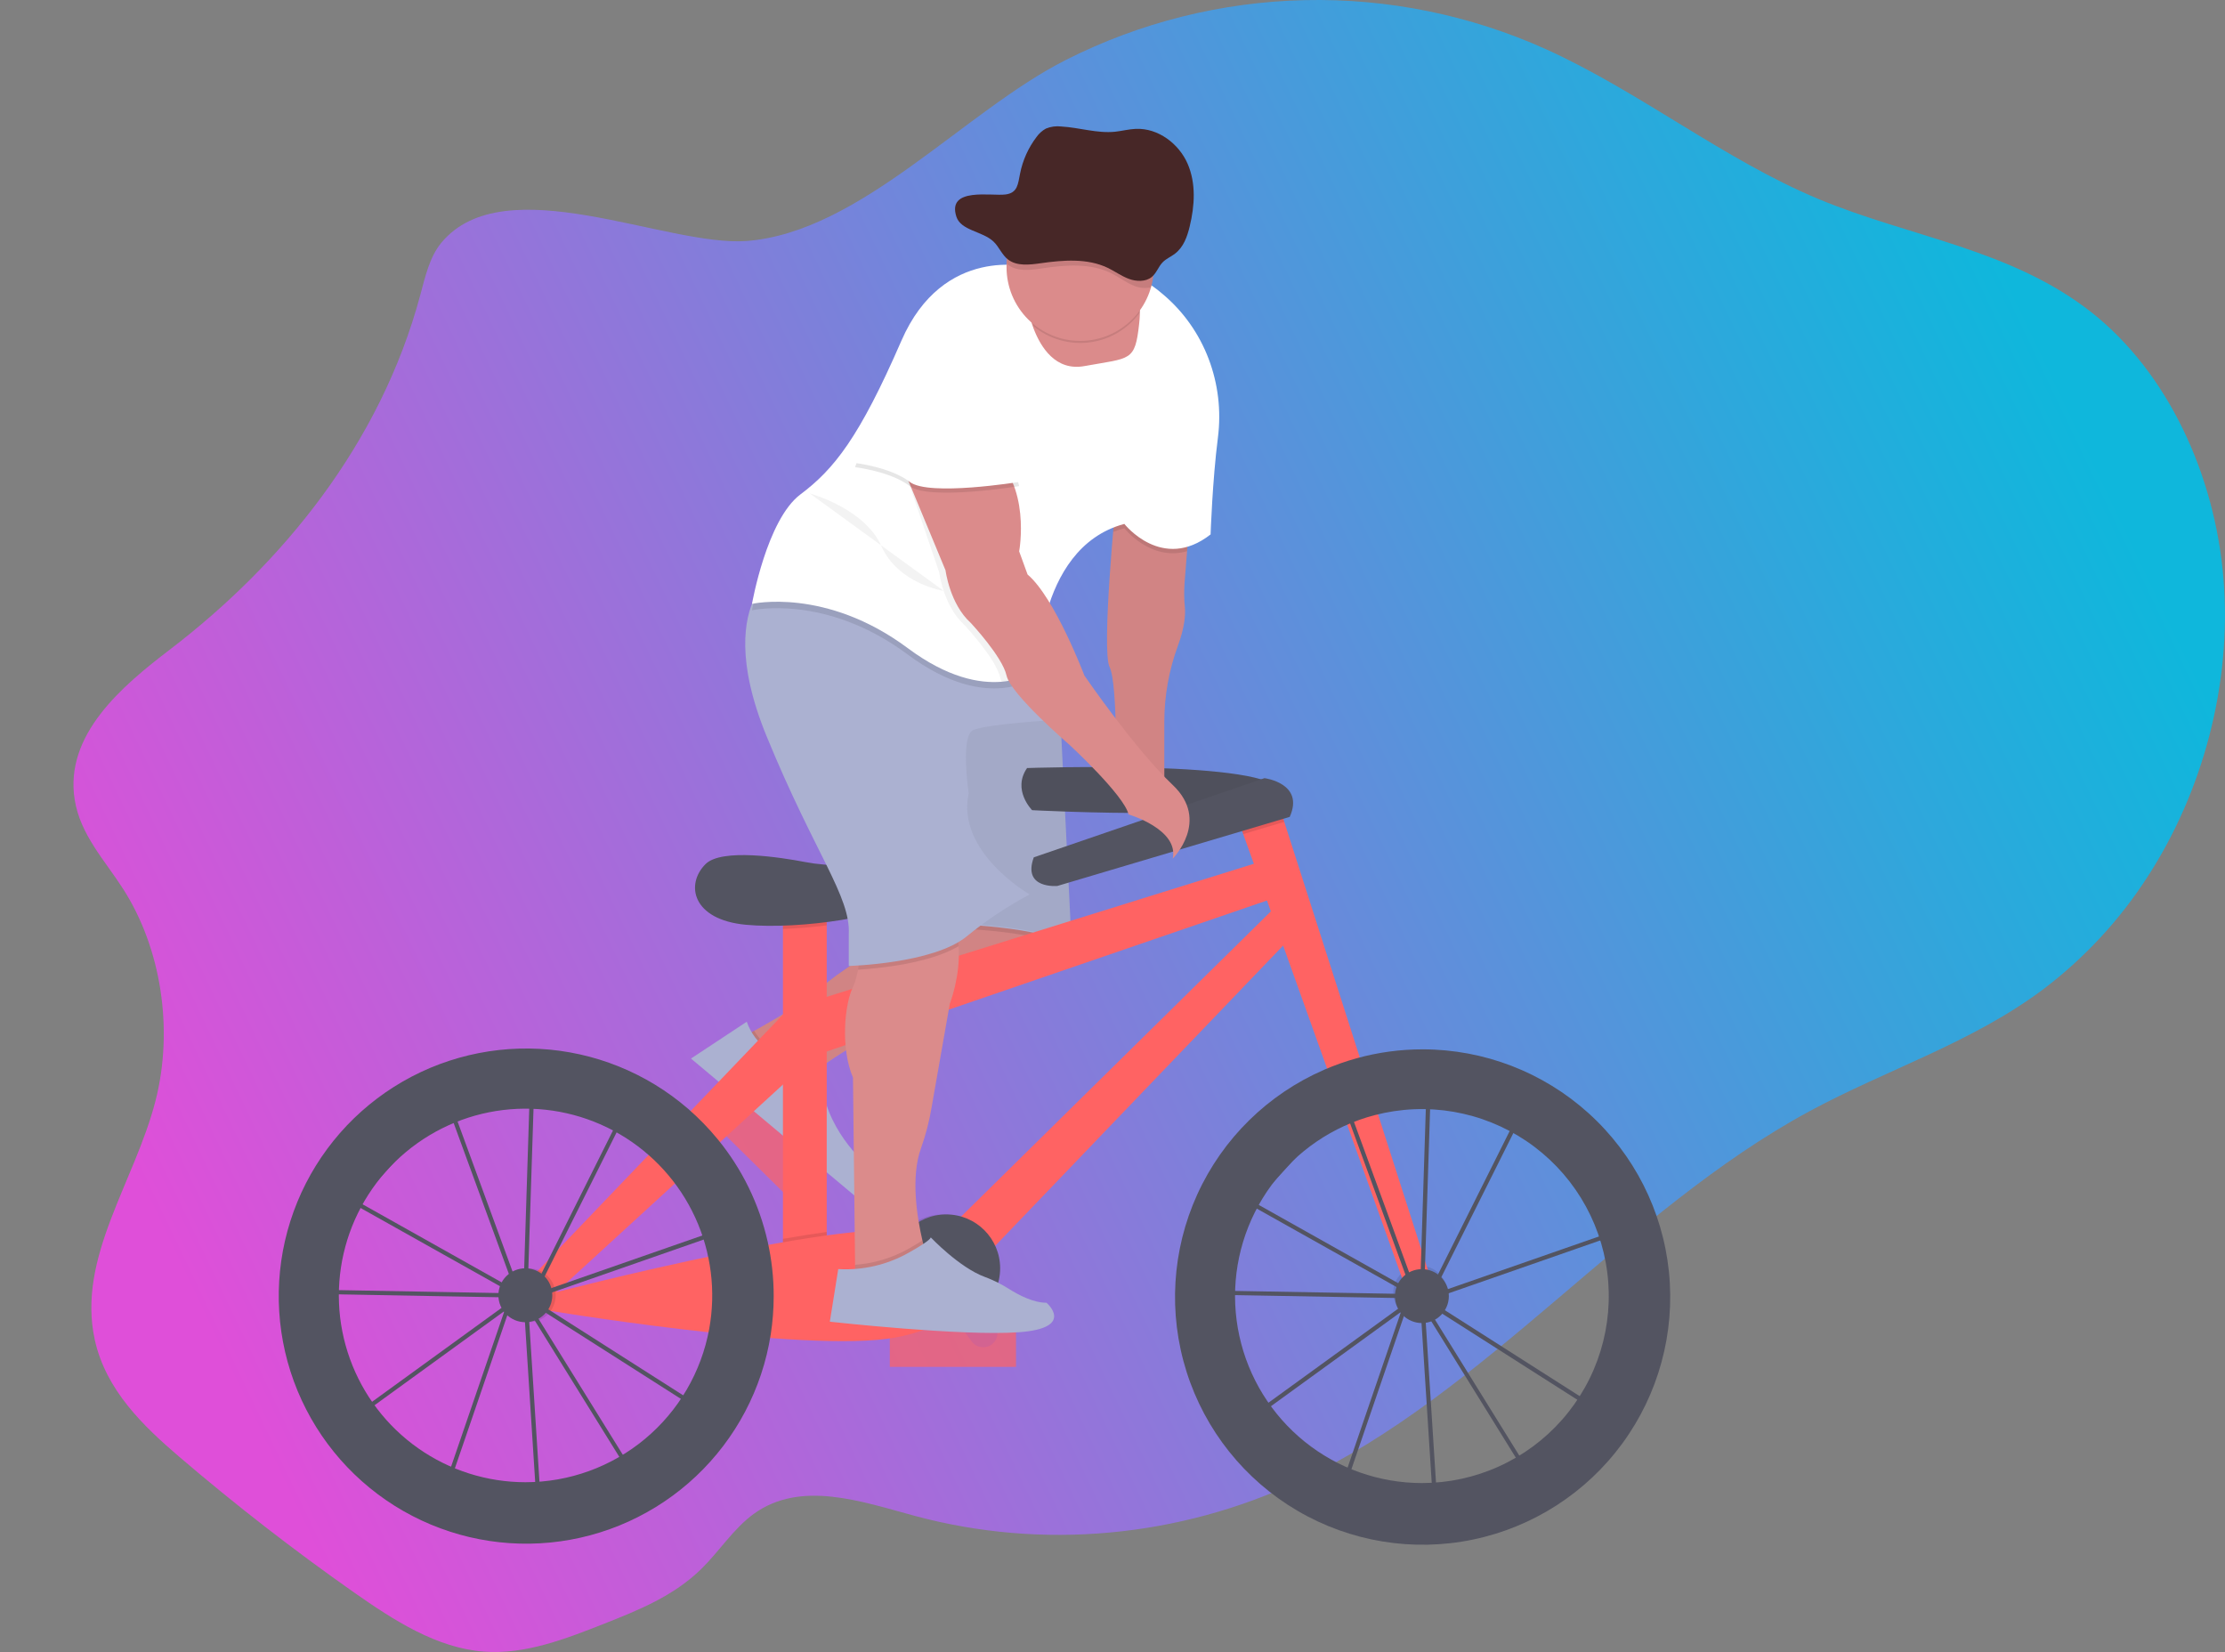 <svg width="889" height="660" viewBox="0 0 889 660" fill="none" xmlns="http://www.w3.org/2000/svg">
<rect x="0" y="0" width="889" height="660" fill="#808080" stroke="none"/>
<g id="undraw_Ride_a_bicycle_2yok 1" clip-path="url(#clip0)">
<path id="Vector" d="M176.279 97.052C171.673 102.643 169.899 110.504 167.916 117.895C151.946 177.456 112.594 225.364 67.778 259.584C48.8 274.079 25.694 293.518 29.846 319.507C32.082 333.464 41.891 343.738 49.178 355.106C64.467 378.909 69.425 411.262 62.138 439.756C53.851 472.177 30.687 502.428 37.856 535.211C42.277 555.389 57.289 569.75 71.72 582.093C94.234 601.336 117.466 619.362 141.415 636.172C157.468 647.439 174.547 658.403 193.257 659.832C209.731 661.093 225.868 654.829 241.51 648.649C255.177 643.243 269.188 637.618 280.224 626.789C287.427 619.718 293.167 610.595 301.169 604.811C319.963 591.224 344.102 599.833 365.652 605.652C416.503 619.306 470.925 614.32 519.313 591.577C593.538 556.684 650.112 483.41 722.715 444.095C753.931 427.186 787.887 416.693 816.792 394.917C833.077 382.518 847.071 367.37 858.145 350.154C879.998 316.43 891.816 273.432 888.403 231.342C884.991 189.252 865.869 148.693 835.838 124.932C803.689 99.499 763.084 94.748 726.506 79.48C688.733 63.706 655.13 36.599 617.719 19.674C587.447 6.017 554.503 -0.687 521.303 0.053C488.104 0.794 455.491 8.961 425.858 23.954C385.144 44.553 343.875 92.613 298.53 96.262C266.221 98.784 201.511 66.43 176.279 97.052Z" fill="url(#paint0_linear)"/>
<path id="Vector_2" opacity="0.1" d="M567.449 527.232C573.395 527.232 578.216 522.409 578.216 516.461C578.216 510.513 573.395 505.691 567.449 505.691C561.502 505.691 556.682 510.513 556.682 516.461C556.682 522.409 561.502 527.232 567.449 527.232Z" fill="black"/>
<g id="bikeman">
<path id="Vector_3" d="M325.274 466.05L289.379 430.616L278.162 441.987L314.057 477.421L325.274 466.05Z" fill="#FF6363" fill-opacity="0.7"/>
<path id="Vector_4" d="M297.942 413.658C297.942 413.658 318.778 402.661 326.83 395.581C331.677 391.339 336.889 387.532 342.404 384.205L368.544 368.289L423.176 364.085L425.698 373.334C425.698 373.334 429.9 386.787 387.875 398.558C345.85 410.329 324.838 428.826 324.838 428.826C324.838 428.826 297.942 438.041 297.942 413.658Z" fill="#DB8B8B"/>
<path id="Vector_5" opacity="0.1" d="M327.065 427.001C325.577 428.137 324.838 428.792 324.838 428.792C324.838 428.792 297.942 438.041 297.942 413.658C297.942 413.658 299.244 412.969 301.304 411.817C303.384 415.206 306.298 418.005 309.768 419.946C313.238 421.888 317.147 422.907 321.123 422.907H323.972L327.065 427.001Z" fill="black"/>
<path id="Vector_6" opacity="0.05" d="M424.908 377.975C422.571 382.927 414.511 391.066 387.875 398.524C353.743 408.084 333.47 422.066 327.065 427.001C325.577 428.137 324.838 428.792 324.838 428.792C324.838 428.792 297.942 438.041 297.942 413.658C297.942 413.658 299.244 412.969 301.304 411.817C307.548 408.395 320.77 400.887 326.804 395.548C331.651 391.304 336.862 387.497 342.379 384.172L368.519 368.256L378.252 367.507L423.151 364.052L425.673 373.3C425.673 373.3 426.261 375.108 424.908 377.975Z" fill="black"/>
<path id="Vector_7" d="M298.362 408.193L276.088 422.907L341.311 477.558C341.311 477.558 350.893 471.672 345.85 464.946C345.85 464.946 329.04 450.653 328.2 430.474L323.157 423.748H320.307C315.489 423.748 310.79 422.252 306.859 419.466C302.928 416.679 299.958 412.74 298.362 408.193V408.193Z" fill="#ABB1D1"/>
<path id="Vector_8" opacity="0.1" d="M424.908 377.975C411.46 371.476 378.63 370.778 378.63 370.778L378.277 367.507L423.176 364.052L425.698 373.3C425.698 373.3 426.261 375.108 424.908 377.975Z" fill="black"/>
<path id="Vector_9" d="M378.63 369.097C378.63 369.097 418.133 369.937 428.219 378.345L423.176 276.61H368.544L378.63 369.097Z" fill="#ABB1D1"/>
<path id="Vector_10" opacity="0.05" d="M378.63 368.676C378.63 368.676 418.133 369.517 428.219 377.925L423.176 276.19H368.544L378.63 368.676Z" fill="black"/>
<path id="Vector_11" d="M410.367 306.845C410.367 306.845 509.252 303.482 511.27 316.27C513.287 329.058 412.384 323.669 412.384 323.669C412.384 323.669 404.316 315.589 410.367 306.845Z" fill="#535461"/>
<path id="Vector_12" opacity="0.05" d="M410.367 306.845C410.367 306.845 509.252 303.482 511.27 316.27C513.287 329.058 412.384 323.669 412.384 323.669C412.384 323.669 404.316 315.589 410.367 306.845Z" fill="black"/>
<path id="Vector_13" d="M330.318 357.99H312.827V510.071H330.318V357.99Z" fill="#FF6363"/>
<path id="Vector_14" opacity="0.1" d="M330.318 357.981V369.693C324.501 370.45 318.551 370.929 312.827 371.114V357.981H330.318Z" fill="black"/>
<path id="Vector_15" d="M329.006 345.378C326.552 345.188 324.111 344.86 321.694 344.394C312.213 342.578 288.309 338.769 281.879 345.235C273.811 353.307 276.5 367.44 298.026 369.458C319.551 371.476 356.55 366.095 363.955 358.015C363.955 357.981 350.565 347.034 329.006 345.378Z" fill="#535461"/>
<path id="Vector_16" d="M325.611 399.71L509.261 342.511L515.312 356.645L326.956 421.242L325.611 399.71Z" fill="#FF6363"/>
<path id="Vector_17" d="M380.101 489.884L512.623 359.335L520.019 370.097L393.549 501.991L380.101 489.884Z" fill="#FF6363"/>
<path id="Vector_18" opacity="0.1" d="M549.336 445.49C545.137 446.577 541.042 448.031 537.098 449.837L529.063 427.38C533.28 425.541 537.622 424.004 542.057 422.781L549.336 445.49Z" fill="black"/>
<path id="Vector_19" d="M571.819 511.416L562.406 516.797L496.729 333.229L493.787 325.014L509.261 316.262L513.136 328.352L571.819 511.416Z" fill="#FF6363"/>
<path id="Vector_20" opacity="0.1" d="M513.136 328.352L496.729 333.229L493.787 325.014L509.261 316.262L513.136 328.352Z" fill="black"/>
<path id="Vector_21" d="M413.057 342.511L505.218 310.881C505.218 310.881 521.364 312.898 515.304 326.359L422.479 353.946C422.479 353.946 408.358 355.291 413.057 342.511Z" fill="#535461"/>
<path id="Vector_22" opacity="0.1" d="M309.129 517.806C309.128 522.964 308.729 528.114 307.935 533.21C299.866 532.629 291.528 531.789 283.359 530.948C285.174 520.95 284.948 510.688 282.695 500.78C290.654 499.099 298.782 497.493 306.716 496.038C308.324 503.183 309.133 510.483 309.129 517.806V517.806Z" fill="black"/>
<path id="Vector_23" opacity="0.1" d="M330.318 492.179V510.063H312.827V494.929C318.878 493.878 324.762 492.944 330.318 492.179Z" fill="black"/>
<path id="Vector_24" d="M217.304 517.495C217.304 517.495 358.575 480.501 370.006 494.617C381.437 508.734 393.549 527.585 357.928 534.311C322.308 541.037 214.639 522.868 214.639 522.868L217.304 517.495Z" fill="#FF6363"/>
<path id="Vector_25" opacity="0.1" d="M286.788 455.176L268.835 471.614C265.656 467.531 262.061 463.789 258.11 460.448L274.87 442.934C279.185 446.667 283.172 450.762 286.788 455.176V455.176Z" fill="black"/>
<path id="Vector_26" d="M212.597 510.071L318.206 399.71L321.576 425.278L217.976 520.161L212.597 510.071Z" fill="#FF6363"/>
<path id="Vector_27" opacity="0.1" d="M211.252 528.24C217.198 528.24 222.019 523.418 222.019 517.47C222.019 511.522 217.198 506.7 211.252 506.7C205.306 506.7 200.485 511.522 200.485 517.47C200.485 523.418 205.306 528.24 211.252 528.24Z" fill="black"/>
<path id="Vector_28" opacity="0.1" d="M376.73 528.24C388.618 528.24 398.256 518.6 398.256 506.708C398.256 494.816 388.618 485.175 376.73 485.175C364.842 485.175 355.205 494.816 355.205 506.708C355.205 518.6 364.842 528.24 376.73 528.24Z" fill="black"/>
<path id="Vector_29" d="M378.083 528.24C389.972 528.24 399.609 518.6 399.609 506.708C399.609 494.816 389.972 485.175 378.083 485.175C366.195 485.175 356.558 494.816 356.558 506.708C356.558 518.6 366.195 528.24 378.083 528.24Z" fill="#535461"/>
<path id="Vector_30" d="M372.336 505.09L372.33 505.095C369.802 506.986 369.285 510.569 371.175 513.098L388.259 535.951C390.15 538.48 393.732 538.997 396.259 537.106L396.266 537.1C398.794 535.209 399.311 531.627 397.42 529.098L380.336 506.245C378.446 503.716 374.864 503.199 372.336 505.09Z" fill="#6C63FF"/>
<path id="Vector_31" d="M475.288 207.666L473.287 232.982C473.057 236.189 473.099 239.409 473.413 242.609C473.674 245.442 473.413 250.403 470.64 257.97C467.078 267.636 465.238 277.852 465.202 288.154V316.968L445.87 313.605C445.87 313.605 446.711 273.247 443.349 266.521C439.987 259.794 445.87 200.099 445.87 200.099L475.288 207.666Z" fill="#DB8B8B"/>
<path id="Vector_32" opacity="0.05" d="M474.296 220.21L473.287 232.982C473.06 236.186 473.105 239.404 473.422 242.6C473.682 245.434 473.422 250.394 470.648 257.97C467.087 267.636 465.246 277.852 465.21 288.154V316.968L445.878 313.605C445.878 313.605 446.719 273.247 443.357 266.521C440.978 261.753 443.231 230.417 444.752 212.534C445.382 205.177 445.878 200.099 445.878 200.099L475.296 207.666L474.296 220.21Z" fill="black"/>
<path id="Vector_33" d="M379.487 401.046L372.217 442.413C371.3 447.936 369.894 453.367 368.014 458.64C363.753 470.294 366.476 486.63 368.544 495.542C369.46 499.477 370.225 501.966 370.225 501.966L348.372 513.737L341.648 508.692V505.329L340.807 430.499C335.764 418.728 337.445 401.072 340.807 394.345C341.763 392.135 342.435 389.813 342.808 387.434C344.489 378.421 345.01 365.759 345.01 365.759C345.01 365.759 358.458 343.057 374.427 358.192C380.311 363.766 382.547 371.056 383.017 378.034C383.841 389.982 379.487 401.046 379.487 401.046Z" fill="#DB8B8B"/>
<path id="Vector_34" opacity="0.1" d="M383.017 378.009C371.359 384.937 351.078 386.896 342.808 387.409C344.489 378.396 345.01 365.733 345.01 365.733C345.01 365.733 358.458 343.032 374.427 358.166C380.311 363.741 382.547 371.03 383.017 378.009Z" fill="black"/>
<path id="Vector_35" d="M411.409 357.326C402.472 362.087 394.026 367.719 386.194 374.141C372.746 385.071 339.126 385.912 339.126 385.912V373.3C339.967 358.166 325.678 341.351 306.347 294.267C294 264.2 297.42 247.183 301.505 238.775C303.825 234.024 306.347 232.048 306.347 232.048L411.409 252.227L415.166 263.494L423.176 287.54C423.176 287.54 393.759 289.222 388.716 291.744C383.673 294.267 387.035 316.968 387.035 316.968C381.992 340.51 411.409 357.326 411.409 357.326Z" fill="#ABB1D1"/>
<path id="Vector_36" opacity="0.1" d="M475.288 207.666L474.296 220.21C459.671 224.414 449.232 211.029 449.232 211.029C447.707 211.438 446.208 211.941 444.744 212.534C445.374 205.177 445.87 200.099 445.87 200.099L475.288 207.666Z" fill="black"/>
<path id="Vector_37" opacity="0.1" d="M415.166 263.494C414.771 267.42 414.771 269.884 414.771 269.884C414.771 269.884 395.44 285.859 362.66 261.476C329.881 237.093 300.463 243.819 300.463 243.819C300.463 243.819 300.808 241.869 301.505 238.775C303.825 234.024 306.347 232.048 306.347 232.048L411.409 252.227L415.166 263.494Z" fill="black"/>
<path id="Vector_38" d="M486.618 174.833C484.424 191.943 483.693 213.509 483.693 213.509C464.361 228.643 449.232 209.305 449.232 209.305C430.976 214.207 422.395 230.19 418.352 244.139C416.187 251.684 414.984 259.473 414.771 267.319C414.771 267.319 409.661 271.523 400.248 272.364C391.347 273.112 378.588 270.792 362.66 258.912C329.881 234.529 300.463 241.255 300.463 241.255C300.463 241.255 306.347 207.624 319.795 197.534C333.243 187.445 343.329 174.833 360.139 136.157C376.949 97.481 411.409 106.729 411.409 106.729C411.409 106.729 413.09 99.162 444.189 106.729C451.764 108.715 458.775 112.431 464.672 117.584C481.306 131.575 489.374 153.275 486.618 174.833Z" fill="white"/>
<path id="Vector_39" d="M455.427 125.689C455.385 126.807 455.292 128.052 455.141 129.439C453.46 144.573 451.779 142.892 433.288 146.255C421.79 148.348 415.814 138.738 412.939 131.171C411.899 128.43 411.114 125.598 410.594 122.713L450.938 115.986C450.938 115.986 455.771 114.633 455.427 125.689Z" fill="#DB8B8B"/>
<path id="Vector_40" opacity="0.05" d="M418.352 244.181C416.187 251.726 414.984 259.515 414.771 267.361C414.771 267.361 409.661 271.565 400.248 272.406C399.982 271.871 399.779 271.306 399.642 270.725C397.961 263.158 385.354 249.705 385.354 249.705C376.949 242.138 375.268 228.685 375.268 228.685L361.399 187.907L356.777 184.124C356.777 184.124 376.108 168.99 392.918 181.601C409.728 194.213 404.685 221.118 404.685 221.118L408.047 230.367C411.536 233.31 415.082 238.497 418.352 244.181Z" fill="black"/>
<path id="Vector_41" d="M359.298 183.283L377.789 227.845C377.789 227.845 379.47 241.297 387.875 248.864C387.875 248.864 400.483 262.317 402.164 269.884C403.845 277.451 427.379 297.63 427.379 297.63C427.379 297.63 449.232 317.809 450.913 325.376C450.913 325.376 471.085 331.261 468.564 343.032C468.564 343.032 483.693 327.898 468.564 313.605C453.435 299.311 433.263 269.884 433.263 269.884C433.263 269.884 421.495 238.775 410.569 229.526L407.207 220.277C407.207 220.277 412.25 193.372 395.44 180.761C378.63 168.149 359.298 183.283 359.298 183.283Z" fill="#DB8B8B"/>
<path id="Vector_42" opacity="0.1" d="M370.225 501.941L348.372 513.712L341.648 508.667V505.304C349.199 504.767 356.535 502.553 363.123 498.821C365.14 497.678 367.039 496.551 368.561 495.559C369.443 499.452 370.225 501.941 370.225 501.941Z" fill="black"/>
<path id="Vector_43" opacity="0.1" d="M395.44 147.97L407.207 194.213C407.207 194.213 371.065 200.099 363.501 194.213C355.936 188.328 341.648 186.646 341.648 186.646C341.648 186.646 356.777 142.925 365.182 137.88C373.587 132.836 395.44 147.97 395.44 147.97Z" fill="black"/>
<path id="Vector_44" d="M395.44 146.288L407.207 192.532C407.207 192.532 371.065 198.417 363.501 192.532C355.936 186.646 341.648 184.964 341.648 184.964C341.648 184.964 356.777 141.244 365.182 136.199C373.587 131.154 395.44 146.288 395.44 146.288Z" fill="white"/>
<path id="Vector_45" opacity="0.1" d="M455.427 124.848C453.072 128.099 450.078 130.833 446.629 132.884C443.179 134.934 439.346 136.256 435.367 136.77C431.387 137.283 427.344 136.977 423.487 135.869C419.63 134.762 416.041 132.877 412.939 130.33C411.899 127.589 411.114 124.758 410.594 121.872L450.938 115.146C450.938 115.146 455.771 113.792 455.427 124.848Z" fill="black"/>
<path id="Vector_46" d="M460.999 106.771C460.999 114.576 457.9 122.061 452.383 127.58C446.866 133.099 439.384 136.199 431.582 136.199C423.779 136.199 416.297 133.099 410.78 127.58C405.263 122.061 402.164 114.576 402.164 106.771C402.164 106.284 402.164 105.796 402.164 105.308C402.358 97.504 405.643 90.096 411.297 84.714C416.951 79.333 424.511 76.418 432.313 76.612C440.115 76.806 447.52 80.093 452.9 85.749C458.28 91.405 461.193 98.967 460.999 106.771V106.771Z" fill="#DB8B8B"/>
<path id="Vector_47" opacity="0.05" d="M323.577 197.156C323.577 197.156 345.43 203.041 352.154 218.176C358.878 233.31 377.066 236.076 377.066 236.076" fill="black"/>
<path id="Vector_48" d="M405.946 530.107H355.516V546.082H405.946V530.107Z" fill="#FF6363" fill-opacity="0.7"/>
<path id="Vector_49" d="M363.089 500.461C367.602 497.939 371.561 495.416 371.906 494.374C371.906 494.374 383.295 506.397 393.439 510.13C396.851 511.391 400.117 513.014 403.181 514.973C407.199 517.495 412.931 520.463 418.133 520.463C418.133 520.463 429.901 530.553 407.207 532.234C384.513 533.916 331.562 528.03 331.562 528.03L334.924 507.011C344.747 507.587 354.527 505.312 363.089 500.461Z" fill="#ABB1D1"/>
</g>
<g id="wheel1">
<path id="Vector_50" d="M214.522 602.835L209.252 520.488L209.142 520.312L203.83 522.162L179.389 593.502L140.515 565.933L202.435 521.027L202.494 520.85L202.847 520.724L206.839 517.823L141.919 481.409L126.017 498.897L128.538 515.292L203.192 516.654V518.336L127.143 516.974L124.268 498.359L146.037 474.43L178.607 436.427L179.187 437.999L186.079 430.432L211.681 435.023V434.005L213.362 434.056V435.325L251.487 442.152L215.942 513.291L210.756 517.05V517.47V517.941L292.957 489.287L283.199 565.975L213.437 521.523L210.983 520.144L252.117 586.465L214.522 602.835ZM211.16 523.515L216.077 600.346L249.739 585.733L211.16 523.515ZM143.432 565.916L178.556 590.829L201.536 523.784L143.432 565.916ZM212.622 519.118L214.379 520.102L281.913 563.15L290.991 491.792L212.622 519.118ZM206.654 513.064L208.764 516.469L209.134 516.2L211.655 436.721L186.659 432.248L179.8 439.815L206.654 513.064ZM143.264 480.223L206.167 515.536L205.074 513.745L178.531 441.211L147.273 475.574L143.264 480.223ZM213.362 437.015L210.84 514.973L214.639 512.215L249.024 443.422L213.362 437.015Z" fill="#535461"/>
<path id="Vector_51" d="M306.716 496.022C303.345 481.039 296.521 467.052 286.788 455.176C283.175 450.763 279.19 446.667 274.878 442.934C258.298 428.615 237.434 420.207 215.561 419.032C193.688 417.856 172.044 423.979 154.025 436.439C136.007 448.899 122.634 466.991 116.006 487.876C109.378 508.761 109.87 531.256 117.404 551.831C124.938 572.406 139.089 589.896 157.634 601.557C176.18 613.217 198.071 618.388 219.871 616.257C241.672 614.127 262.149 604.815 278.087 589.784C294.026 574.754 304.524 554.854 307.935 533.21C308.729 528.114 309.128 522.964 309.129 517.806C309.134 510.478 308.325 503.171 306.716 496.022ZM209.899 592.165C194.575 592.149 179.627 587.412 167.089 578.599C154.551 569.785 145.031 557.323 139.823 542.906C134.615 528.489 133.972 512.817 137.981 498.022C141.991 483.227 150.458 470.026 162.232 460.214C174.006 450.402 188.515 444.456 203.786 443.183C219.058 441.911 234.35 445.375 247.584 453.103C260.818 460.831 271.352 472.449 277.753 486.378C284.154 500.306 286.111 515.868 283.359 530.948C280.207 548.136 271.13 563.675 257.708 574.86C244.286 586.045 227.368 592.169 209.899 592.165V592.165Z" fill="#535461"/>
<path id="Vector_52" d="M209.899 528.24C215.845 528.24 220.666 523.418 220.666 517.47C220.666 511.522 215.845 506.7 209.899 506.7C203.952 506.7 199.132 511.522 199.132 517.47C199.132 523.418 203.952 528.24 209.899 528.24Z" fill="#535461"/>
</g>
<g id="wheel">
<path id="Vector_53" d="M572.736 603.171L567.474 520.858L567.365 520.682L562.053 522.532L537.603 593.839L498.729 566.261L560.666 521.354L560.725 521.178L561.078 521.052L565.07 518.151L500.15 481.737L484.239 499.225L486.761 515.62L561.397 516.949V518.63L485.348 517.268L482.491 498.678L504.251 474.758L536.796 436.78L537.376 438.352L544.268 430.785L569.937 435.384V434.367L571.618 434.417V435.687L609.743 442.514L574.164 513.686L568.978 517.445V517.865V518.336L651.188 489.682L641.43 566.37L571.668 521.918L569.214 520.539L610.348 586.868L572.736 603.171ZM569.374 523.852L574.29 600.683L607.953 586.07L569.374 523.852ZM501.654 566.261L536.779 591.173L559.758 524.129L501.654 566.261ZM570.844 519.463L572.601 520.446L640.135 563.495L649.213 492.137L570.844 519.463ZM564.877 513.409L566.986 516.814L567.356 516.545L569.878 437.066L544.881 432.576L538.023 440.143L564.877 513.409ZM501.511 480.576L564.415 515.889L563.322 514.098L536.779 441.564L505.512 475.935L501.511 480.576ZM571.584 437.368L569.063 515.301L572.862 512.543L607.247 443.75L571.584 437.368Z" fill="#535461"/>
<path id="Vector_54" d="M568.457 419.224C559.537 419.214 550.656 420.413 542.057 422.789C537.622 424.012 533.28 425.549 529.063 427.388C506.596 437.131 488.54 454.862 478.387 477.153C468.234 499.443 466.706 524.708 474.098 548.061C481.491 571.413 497.278 591.193 518.407 603.574C539.536 615.955 564.504 620.057 588.482 615.087C612.46 610.117 633.743 596.427 648.214 576.667C662.685 556.907 669.315 532.48 666.823 508.112C664.331 483.744 652.892 461.167 634.721 444.747C616.549 428.328 592.936 419.234 568.449 419.224H568.457ZM568.121 592.502C551.075 592.495 534.544 586.655 521.274 575.953C508.003 565.25 498.792 550.328 495.17 533.666C491.547 517.003 493.732 499.603 501.361 484.354C508.989 469.105 521.603 456.925 537.107 449.837C541.05 448.031 545.145 446.577 549.344 445.49C559.609 442.825 570.323 442.377 580.774 444.177C591.225 445.976 601.173 449.981 609.956 455.926C618.739 461.87 626.155 469.618 631.712 478.653C637.269 487.688 640.838 497.804 642.183 508.326C643.528 518.849 642.616 529.537 639.51 539.68C636.404 549.823 631.174 559.187 624.168 567.151C617.162 575.114 608.541 581.494 598.879 585.865C589.216 590.236 578.734 592.499 568.13 592.502H568.121Z" fill="#535461"/>
<path id="Vector_55" d="M568.121 528.577C574.068 528.577 578.888 523.755 578.888 517.806C578.888 511.858 574.068 507.036 568.121 507.036C562.175 507.036 557.354 511.858 557.354 517.806C557.354 523.755 562.175 528.577 568.121 528.577Z" fill="#535461"/>
</g>
<g id="hat">
<path id="Vector_56" opacity="0.1" d="M460.999 106.771C461.002 109.484 460.628 112.183 459.89 114.792C457.616 115.288 455.244 115.071 453.098 114.17C449.955 112.934 447.257 110.807 444.239 109.277C435.742 104.972 425.631 105.821 416.217 107.242C411.544 107.948 406.24 108.604 402.567 105.628C402.441 105.528 402.32 105.422 402.206 105.308C402.4 97.504 405.685 90.096 411.339 84.714C416.993 79.333 424.553 76.418 432.355 76.612C440.157 76.806 447.562 80.093 452.942 85.749C458.322 91.405 461.235 98.967 461.041 106.771H460.999Z" fill="black"/>
<path id="Vector_57" d="M382.113 86.539C383.903 92.156 392.501 92.332 396.914 96.469C399.208 98.621 400.276 101.8 402.797 103.717C406.302 106.39 411.362 105.802 415.825 105.163C424.81 103.885 434.459 103.12 442.562 106.996C445.436 108.366 448.016 110.283 451.017 111.401C454.018 112.52 457.741 112.654 460.179 110.67C462.129 109.081 462.843 106.466 464.608 104.717C465.978 103.338 467.886 102.565 469.449 101.354C472.879 98.764 474.358 94.544 475.333 90.508C477.35 82.201 477.93 73.246 474.492 65.368C471.055 57.49 462.784 51.075 453.757 51.487C450.992 51.613 448.294 52.328 445.537 52.63C438.351 53.362 431.248 50.949 424.037 50.537C421.945 50.282 419.823 50.572 417.876 51.378C416.408 52.194 415.142 53.329 414.169 54.699C410.868 59.025 408.607 64.054 407.563 69.396C406.723 73.423 406.681 77.072 401.747 77.694C396.141 78.434 378.322 74.659 382.113 86.539Z" fill="#472727"/>
</g>
</g>
<defs>
<linearGradient id="paint0_linear" x1="809.404" y1="124.436" x2="59.582" y2="482.415" gradientUnits="userSpaceOnUse">
<stop stop-color="#0FB7DC"/>
<stop offset="1" stop-color="#DF4FD9"/>
</linearGradient>
<clipPath id="clip0">
<rect width="889" height="660" fill="white"/>
</clipPath>
</defs>
</svg>
